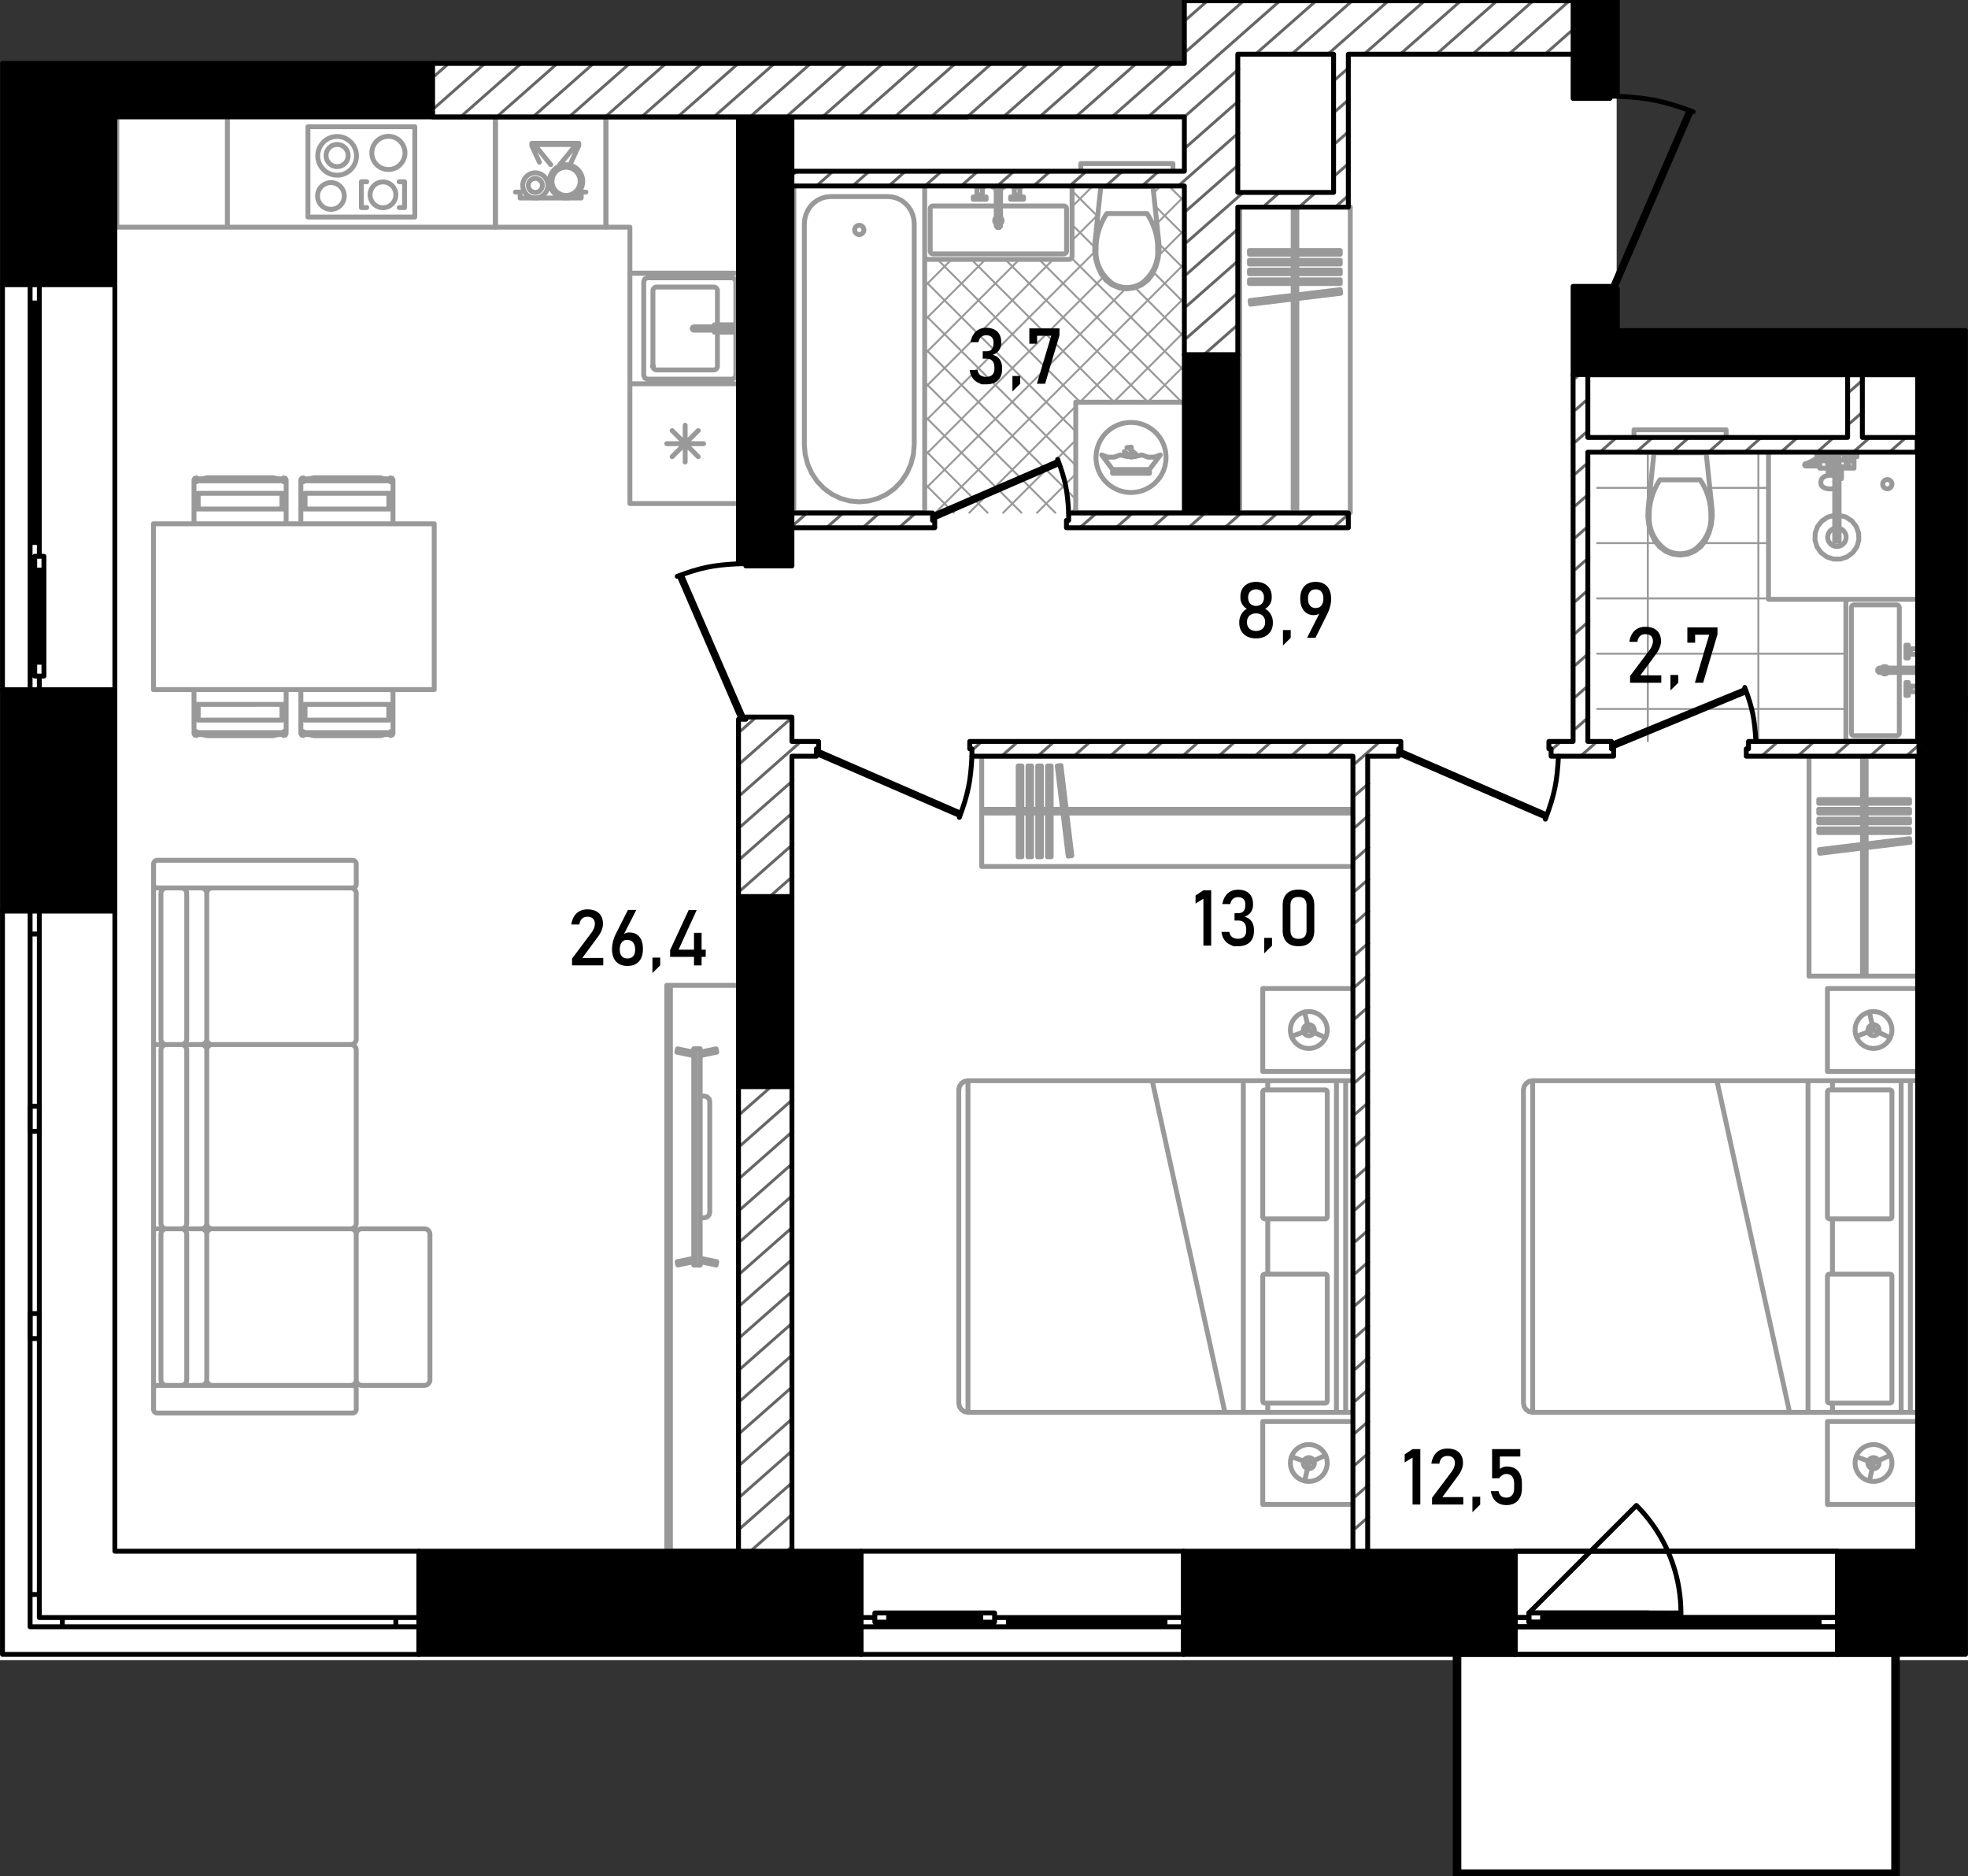 <svg version="1.1" id="_x35_5_1_" xmlns="http://www.w3.org/2000/svg" x="0" y="0" viewBox="0 0 403.627 384.796" xml:space="preserve"><rect x="0" y="0" width="403.627" height="384.796" fill="#333333" stroke="none"/><style>.st0{fill-rule:evenodd;clip-rule:evenodd;fill:#fff}.st1{fill:none;stroke-width:.4;stroke-miterlimit:3}.st1,.st2{fill-rule:evenodd;clip-rule:evenodd;stroke:#999;stroke-linecap:round;stroke-linejoin:round}.st2,.st3{fill:none;stroke-miterlimit:3}.st3,.st4,.st5,.st6{stroke:#000;stroke-linecap:round;stroke-linejoin:round}.st4{fill-rule:evenodd;clip-rule:evenodd;stroke-miterlimit:3}.st5,.st6{fill:none}.st5{fill-rule:evenodd;clip-rule:evenodd;stroke-miterlimit:3}.st6{stroke-miterlimit:22.926}.st6,.st7,.st8{fill-rule:evenodd;clip-rule:evenodd}.st8{fill:none;stroke:#666;stroke-width:.6;stroke-miterlimit:22.926}</style><path class="st0" d="M331.445 67.822v-.5h.125V.072h-89v13H0v327.403h298.32v44.222h90.875v-44.222h14.432V67.822z"/><g id="mebel"><path class="st1" d="M219.64 105.154l.994-.993m21.678-21.679l.993-.993m-30.612 23.665l7.941-7.941m14.731-14.731l7.94-7.94m-37.558 30.612l14.887-14.887m7.784-7.785l14.886-14.887m-44.505 37.559l21.835-21.835m.837-.837l21.834-21.834m-51.452 44.506l51.452-51.453m-53.657 46.709l41.202-41.202m6.745-6.745l5.709-5.709m-53.656 46.71l36.668-36.668m10.949-10.95l6.039-6.039m-53.656 46.71l34.892-34.891m12.062-12.062l1.48-1.48M189.648 79.57l26.372-26.372m3.857-3.857l5.283-5.284m-35.512 28.566l19.426-19.425m10.803-10.803l4.311-4.311m-34.54 27.592l12.479-12.479m-12.479 5.532l5.531-5.531m48.125-11.491l-3.623-3.623m3.623 10.57l-6.421-6.421m6.421 13.367l-5.625-5.625m-11.888-11.888l-.003-.003m17.516 24.464l-6.751-6.751m-11.425-11.426l-5.25-5.25m23.426 30.374l-10.508-10.509m-8.264-8.264l-4.655-4.655m23.427 30.374l-23.539-23.539m22.633 29.58l-29.284-29.284m22.337 29.284l-29.284-29.284m22.337 29.284L199.22 53.198m22.337 29.284l-29.284-29.284m28.36 35.306L189.648 57.52m30.985 37.932l-30.985-30.985m30.985 37.931l-30.985-30.985m26.794 33.741L189.648 78.36m19.847 26.794l-19.847-19.847m12.9 19.847l-12.9-12.9m5.953 12.9l-5.953-5.953M327.568 145.396h51.012m-51.012-11.336h51.012m-51.012-11.336h35.141m-35.141-11.336h12.195m9.618 0h13.328m-35.141-11.336h10.899m12.21 0h12.032M360.631 152.008V92.684m-22.671 59.324V92.684"/><path class="st2" d="M136.747 318.08V202.076m0 0h15.115m.001 0V318.08m0 0h-15.115M137.503 318.08V202.076M136.747 260.078h.756M136.747 318.08h.756M73.062 284.88v4.157M72.307 289.792H32.253M31.498 289.037v-4.157M32.253 284.124h40.054M31.498 284.88v-32.874M31.498 252.006h2.645M41.271 252.006h2.267M73.062 253.139v29.852M71.929 284.124h-28.39M42.405 282.991v-29.852M43.539 252.006h28.389M33.009 253.139v29.852M34.143 284.124h7.128M42.405 282.991v-29.852M41.271 252.006h-7.129M38.299 282.991v-29.852M73.062 289.037a.755.755 0 01-.756.755M32.253 289.792a.755.755 0 01-.755-.755M31.498 284.88c0-.417.338-.756.755-.756M72.307 284.124c.417 0 .756.339.756.756M73.062 282.991c0 .626-.508 1.133-1.134 1.133M43.539 284.124a1.134 1.134 0 01-1.134-1.133M42.405 253.139c0-.626.507-1.134 1.134-1.134M71.929 252.006c.626 0 1.134.508 1.134 1.134M34.143 284.124a1.134 1.134 0 01-1.134-1.133M42.405 282.991c0 .626-.507 1.133-1.133 1.133M41.271 252.006c.626 0 1.133.508 1.133 1.134M33.009 253.139c0-.626.507-1.134 1.134-1.134M38.299 282.991c0 .626-.507 1.133-1.134 1.133M37.165 252.006c.626 0 1.134.508 1.134 1.134M31.498 252.006V214.22M31.498 252.006h2.645M31.498 214.219h2.645M41.271 252.006h2.267M41.271 214.219h2.267M73.062 215.353v35.52M71.929 252.006h-28.39M42.405 250.873v-35.52M43.539 214.219h28.389M33.009 215.353v35.52M34.143 252.006h7.128M42.405 250.873v-35.52M41.271 214.219h-7.129M38.299 250.873v-35.52M73.062 250.873c0 .625-.508 1.133-1.134 1.133M43.539 252.006a1.134 1.134 0 01-1.134-1.133M42.405 215.353c0-.626.507-1.134 1.134-1.134M71.929 214.219c.626 0 1.134.508 1.134 1.134M34.143 252.006a1.134 1.134 0 01-1.134-1.133M42.405 250.873c0 .625-.507 1.133-1.133 1.133M41.271 214.219c.626 0 1.133.508 1.133 1.134M33.009 215.353c0-.626.507-1.134 1.134-1.134M38.299 250.873c0 .625-.507 1.133-1.134 1.133M37.165 214.219c.626 0 1.134.508 1.134 1.134M73.062 181.345v-4.156M72.307 176.433H32.253M31.498 177.189v4.156M32.253 182.101h40.054M31.498 181.345v32.874M31.498 214.219h2.645M41.271 214.219h2.267M73.062 213.086v-29.851M71.929 182.101h-28.39M42.405 183.235v29.851M43.539 214.219h28.389M33.009 213.086v-29.851M34.143 182.101h7.128M42.405 183.235v29.851M41.271 214.219h-7.129M38.299 183.235v29.851M72.307 176.433c.417 0 .756.338.756.756M31.498 177.189c0-.418.338-.756.755-.756M32.253 182.101a.755.755 0 01-.755-.756M73.062 181.345a.755.755 0 01-.756.756M71.929 182.101c.626 0 1.134.508 1.134 1.134M42.405 183.235c0-.626.507-1.134 1.134-1.134M43.539 214.219a1.134 1.134 0 01-1.134-1.134M73.062 213.086c0 .627-.508 1.134-1.134 1.134M33.009 183.235c0-.626.507-1.134 1.134-1.134M41.271 182.101c.626 0 1.133.508 1.133 1.134M42.405 213.086c0 .627-.507 1.134-1.133 1.134M34.143 214.219a1.134 1.134 0 01-1.134-1.134M37.165 182.101c.626 0 1.134.508 1.134 1.134M38.299 213.086c0 .627-.507 1.134-1.134 1.134M88.177 253.139v29.849M87.043 284.122H74.196M73.062 282.988v-29.849M74.196 252.006h12.847M88.177 282.988c0 .626-.507 1.134-1.134 1.134M74.196 284.122a1.134 1.134 0 01-1.133-1.134M73.062 253.139c0-.626.507-1.134 1.133-1.134M87.043 252.006c.626 0 1.134.508 1.134 1.134M58.684 107.421v-3.028m0 0h-.859m0 0H40.649m0 0h-.859m0 0v3.028M39.791 100.965v3.427m0 .001h.859m0 0v-3.224m0 0h-.058m-.001 0l-.294.196m.001-.001l-.342-.087m0 .001l-.165-.312M40.592 98.607l-.294.196m0 0l-.342-.087m0 0l-.165-.312m0 0v2.561m0 0l.165.313m0 0l.342.087m0 0l.294-.196m0 0h17.291m0 0l.293.196m0 0l.343-.087m0 0l.165-.313m0 0v-2.561m0 0l-.165.312m0 0l-.343.087m0 0l-.293-.196m0 0H40.592M58.684 100.965l-.165.312m0 .001l-.343.087m0-.001l-.294-.196m0 .001h-.057m0 0v3.224m0 0h.859m0 0v-3.427M41.454 98.201H57.02m0 0l-1.004-.227m0 0H42.459m0 0l-1.005.227M40.592 98.201l-.294-.196m0 0l-.342.087m0 0l-.165.312m0 0l.165.313m0 0l.342.087m0 0l.294-.197m0 0h17.291m0 0l.293.197m0 0l.343-.087m0 0l.165-.313m0 0l-.165-.312m0 0l-.343-.087m0 0l-.293.196m0 0H40.592M80.6 107.421v-3.028m0 0h-.858m0 0H62.566m0 0h-.859m0 0v3.028M61.707 100.965v3.427m0 .001h.859m0 0v-3.224m0 0h-.058m0 0l-.293.196m0-.001l-.343-.087m0 .001l-.165-.312M62.508 98.607l-.293.196m0 0l-.343-.087m0 0l-.165-.312m0 0v2.561m0 0l.165.313m0 0l.343.087m0 0l.293-.196m0 0h17.291m0 0l.293.196m0 0l.343-.087m0 0l.165-.313m0 0v-2.561m0 0l-.165.312m0 0l-.343.087m0 0l-.293-.196m0 0H62.508M80.6 100.965l-.165.312m0 .001l-.342.087m0-.001l-.294-.196m0 .001h-.057m0 0v3.224m0 0h.858m0 0v-3.427M63.371 98.201h15.565m0 0l-1.004-.227m0 0H64.375m0 0l-1.004.227M62.508 98.201l-.293-.196m0 0l-.343.087m0 0l-.165.312m0 0l.165.313m0 0l.343.087m0 0l.293-.197m0 0h17.291m0 0l.293.197m0 0l.343-.087m0 0l.165-.313m0 0l-.165-.312m0 0l-.343-.087m0 0l-.293.196m0 0H62.508M58.684 141.429v3.028m0-.001h-.859m0 0H40.649m0 0h-.859m0 0v-3.028M39.791 147.885v-3.428m0-.001h.859m0 0v3.225m0 .001h-.058m-.001 0l-.294-.196m.001 0l-.342.087m0-.001l-.165.312M40.592 150.244l-.294-.197m0 0l-.342.087m0 0l-.165.312m0 0v-2.561m0 0l.165-.313m0 0l.342-.087m0 0l.294.196m0 0h17.291m0 0l.293-.196m0 0l.343.087m0 0l.165.313m0 0v2.561m0 0l-.165-.312m0 0l-.343-.087m0 0l-.293.197m0 0H40.592M58.684 147.885l-.165-.312m0-.001l-.343-.087m0 .001l-.294.196m0 0h-.057m0 0v-3.225m0-.001h.859m0 0v3.428M41.454 150.649H57.02m0 0l-1.004.227m0 0H42.459m0 0l-1.005-.227M40.592 150.649l-.294.196m0 0l-.342-.087m0 0l-.165-.312m0 0l.165-.313m0 0l.342-.087m0 0l.294.198m0 0h17.291m0 0l.293-.198m0 0l.343.087m0 0l.165.313m0 0l-.165.312m0 0l-.343.087m0 0l-.293-.196m0 0H40.592M80.6 141.429v3.028m0-.001h-.858m0 0H62.566m0 0h-.859m0 0v-3.028M61.707 147.885v-3.428m0-.001h.859m0 0v3.225m0 .001h-.058m0 0l-.293-.196m0 0l-.343.087m0-.001l-.165.312M62.508 150.244l-.293-.197m0 0l-.343.087m0 0l-.165.312m0 0v-2.561m0 0l.165-.313m0 0l.343-.087m0 0l.293.196m0 0h17.291m0 0l.293-.196m0 0l.343.087m0 0l.165.313m0 0v2.561m0 0l-.165-.312m0 0l-.343-.087m0 0l-.293.197m0 0H62.508M80.6 147.885l-.165-.312m0-.001l-.342-.087m0 .001l-.294.196m0 0h-.057m0 0v-3.225m0-.001h.858m0 0v3.428M63.371 150.649h15.565m0 0l-1.004.227m0 0H64.375m0 0l-1.004-.227M62.508 150.649l-.293.196m0 0l-.343-.087m0 0l-.165-.312m0 0l.165-.313m0 0l.343-.087m0 0l.293.198m0 0h17.291m0 0l.293-.198m0 0l.343.087m0 0l.165.313m0 0l-.165.312m0 0l-.343.087m0 0l-.293-.196m0 0H62.508M393.694 151.442V123.48m0 0l-.166-.4m0 0l-.401-.166m0 0h-13.98m0 0l-.401.166m0 0l-.166.4m0 0v27.962m0 0l.166.4m0 0l.401.166m0 0h13.98m0 0l.401-.166m0 0l.166-.4M389.538 150.308v-12.394m0-.906v-12.393M388.971 124.048h-8.691M379.713 124.614v25.694M380.28 150.876h8.691M388.971 124.048c.313 0 .567.253.567.566M379.713 124.614c0-.313.254-.566.567-.566M380.28 150.876a.567.567 0 01-.567-.567M389.538 150.308a.567.567 0 01-.567.567M387.154 137.915a.757.757 0 01-1.21 0h1.21zm-1.209-.907a.754.754 0 011.21 0h-1.21zM393.166 137.008v.907m0 0h-7.748m0 0l-.301-.256m0 0v-.395m0 0l.301-.256m0 0h7.748M393.166 138.217v-1.511m0 0h.265m0 0v1.511m0 0h-.265M393.43 138.596v-2.268m0-.001h.264m0 0v2.268m0 .001h-.264M391.805 140.73h1.625m0 0v-.095m0 0h.132m0 0v-.283m0 0h.132m0 0v1.889m0 0h-.132m0 0v-.283m0 0h-.132m0 0v-.095m0 0h-1.625m0 0v-.321m0 0h-.416m0 0v1.077m0 0h-.491m0 0v-2.645m0 0h.491m0 0v1.077m0 0h.416m0 0v-.321M391.805 134.193h1.625m0 0v.094m0 0h.132m0 0v.284m0 0h.132m0 0v-1.89m0 0h-.132m0 0v.283m0 0h-.132m0 0v.095m0 0h-1.625m0 0v.322m0 0h-.416m0 0v-1.078m0 0h-.491m0 0v2.646m0 0h.491m0 0v-1.077m0 0h.416m0 0v.321M391.39 141.543l-.072-.072M391.39 141.051l-.072.071M391.805 141.543v-.491M393.43 141.863v-1.133M393.562 140.635v1.322M391.39 133.381l-.072.071M391.39 133.872l-.072-.072M391.805 133.381v.491M393.43 133.059v1.134M393.562 134.287v-1.322M391.39 141.297a.246.246 0 11-.492 0 .246.246 0 01.492 0zM391.39 133.626a.246.246 0 11-.492 0 .246.246 0 01.492 0zM338.171 107.677l.469 1.645m-.001 0l.718 1.551m0 0l.968 1.23m0 0l1.248.943m.001-.001l1.448.594m0 .001l1.551.206m-.001 0l1.551-.206m0 0l1.447-.594m.001-.001l1.249-.943m-.001.001l.967-1.23m0 0l.719-1.551m.001 0l.469-1.645m-.001 0l.207-1.698m0 0l-.059-1.709m0 0l-1.223-11.585m0-.001h-10.654m0 0l-1.223 11.585m0 .001l-.06 1.709m.001 0l.208 1.698M348.689 98.406h-4.117M344.572 98.406h-4.116M347.636 112.673a5.752 5.752 0 01-3.063.887M350.884 105.843c.165 2.591-1.031 5.106-3.248 6.829M348.689 98.406c1.505 2.253 2.265 4.828 2.195 7.437M338.261 105.843c-.07-2.609.689-5.185 2.195-7.437M341.509 112.673c-2.217-1.723-3.413-4.238-3.248-6.829M344.572 113.559a5.74 5.74 0 01-3.063-.887M349.22 92.684h-9.295m0 0v.189m0 0h9.295m0 0v-.189M335.125 92.684h18.894M335.125 88.15h18.894M335.125 92.684V88.15M354.019 92.684V88.15M393.694 122.914H362.71M362.71 122.914V92.685M388.027 99.297a.945.945 0 11-1.89 0 .945.945 0 011.89 0zM377.195 105.668l1.397.372m0 0l1.209.793m0 0l.897 1.133m0 0l.497 1.357m0 0l.042 1.446m0 0l-.413 1.384m0 0l-.828 1.185m0 0l-1.159.863m0 0l-1.372.455m0 0h-1.446m0 0l-1.372-.455m0 0l-1.159-.863m0 0l-.829-1.185m0 0l-.413-1.384m0 0l.043-1.446m0 0l.496-1.357m0 0l.898-1.133m0 0l1.208-.793m0 0l1.397-.372m0 0v-5.538m0 0l-.455.108m0 0l-.49.037m0 0l-.488-.037m0 0l-.456-.108m0 0l-.392-.172m0 0l-.299-.225m0 0l-.189-.26m0 0l-.065-.282m0 0v-.402m0 0l.019-.12m0 0l.064-.277m0 0l.055-.104m0 0l.181-.251m0 0l.078-.07m0 0l.274-.205m0 0l.357-.157m0 0l.195-.051m0 0l.25-.06m0 0l.02-.688m0 0l.009-.796m0 0h-1.729m0 0v-.435m0 0h-2.871m0 0l-.16-.058m0 0l-.083-.149m0 0l.033-.167m0 0l.134-.104m0 0l.485-.158m0 0l.726-.316m0 0l1.008-.573m0 0l.728-.259m0 0v-.124m0 0h-.604m0 0v-.982m0 0h2.57m0 0v.878m0 0l.023.009m0 0l.039.028m0 0l.032.035m0 0l.026.04m0 0l.278.673m0 0h.697m0 0v-1.361m0 0h-1.058m0 0v-.302m0 0h3.023m0 0v.302m0 0h-1.058m0 0v1.361m0 0h1.436m0 0v.151m0 0h.416m0 0v-.303m0 0h-.152m0 0v-.529m0 0h-.604m0 0v-.982m0 0h2.57m0 0v.982m0 0h-.605m0 0v.529m0 0h-.151m0 0v.303m0 0h.151m0 0v1.511m0 0h-2.57m0 0v2.154m0 0h-.023m0 0h-.059m0 0h-.094m0 0h-.123m0 0h-.15m0 0h-.042m0 0v7.504M374.853 94.348h.209m0 0l-.14-.342m-.001-.001l-.325-.053m.001 0l-.008.002m0 0v.242m0 0h-.152m-.001 0v.302m0 0h.416m.001 0v-.151M373.379 94.499v-.241m0 0l-.677.239m0 0l-.987.564m0 0l-.053.023m0 0h1.566m0 0v-.585m0 0h.151M379.236 93.667v.529M379.916 93.667v.529M373.579 93.667h-.352M374.437 94.196h-.189M374.248 94.196h-.68M373.568 94.196h-.014M374.248 94.02v.176M373.568 94.191v.005M373.379 94.499h1.058M375.731 96.009h.558M373.227 95.084v.491M375.797 96.577h.491M370.432 95.563l-.076.012M374.582 93.46l.047.002M374.412 93.492l.17-.032M375.126 93.543l.047.011M375.173 93.553l.02.009M373.227 93.791l.453-.16M373.681 93.631l.731-.139M374.537 93.965l.059-.012M370.432 95.563l.512-.167M370.944 95.396l.717-.312M373.639 93.648h.108a.108.108 0 10-.216 0 .108.108 0 00.216 0h-.108zM374.628 93.462l.498.081M376.287 98.065l.002-.002M376.289 97.534l-.002-.001M374.853 94.894v-.127M374.853 94.649v-.103M374.853 94.767v-.118M375.062 94.348h.524M373.815 94.103l.722-.139M373.379 94.258l.436-.155M375.533 94.98v.001M375.442 94.936l.091.044M375.344 94.921l.098.016M375.246 94.936l.098-.016M375.155 94.98l.091-.044M375.155 94.98v.001M374.999 97.477l.345-.026M375.344 97.451l.345.026M374.928 97.494l.071-.017M376.01 97.553l.196.052M375.689 97.477l.32.076M374.975 95.148l-.009.062M376.206 97.605l.083.036M375.76 97.494l-.019-.688M375.722 95.21l-.009-.062M375.713 95.148l-.026-.059M375.687 95.09l-.042-.049M375.645 95.041l-.055-.039M375.589 95.002l-.056-.021M375.533 94.98l-.007-.002M375.525 94.978l-.068-.008M375.457 94.97h-.227M375.23 94.97l-.068.009M375.162 94.978l-.007.002M375.154 94.981l-.056.021M375.098 95.002l-.055.039M375.043 95.041l-.042.049M375.001 95.09l-.026.059M375.741 96.805l-.019-1.595M374.957 96.009l.008-.799M374.853 95.708h.106M375.728 95.708h.561M377.195 105.668v5.344M376.289 105.668v5.344M377.195 111.011h-.907M380.256 93.667h-1.36M380.105 94.196h-1.058M380.105 94.499h-1.058M378.631 94.499v1.209M374.853 95.708v-1.209M377.195 92.987h-.907M377.195 94.348v3.815M376.289 100.13v-5.782M378.631 95.708h-1.436M377.687 96.009h-.492M377.687 96.577h-.492M375.797 96.009v1.494M377.195 108.345a1.889 1.889 0 11-.907 0M378.631 95.035a.339.339 0 01.464.125.34.34 0 01-.464.464M224.717 53.075l.469 1.645m0 0l.718 1.551m0 0l.968 1.231m0 0l1.248.942m0 0l1.448.595m0 0l1.551.205m0 0l1.551-.205m0 0l1.448-.595m0 0l1.248-.942m0 0l.968-1.231m0 0l.718-1.551m0 0l.469-1.645m0 0l.208-1.697m0 0l-.06-1.71m0 0l-1.223-11.584m0 0h-10.654m0 0l-1.223 11.584m0 0l-.059 1.71m0 0l.207 1.697M235.235 43.804h-4.116M231.119 43.804h-4.117M234.183 58.072a5.742 5.742 0 01-3.063.886M237.431 51.242c.165 2.592-1.031 5.107-3.248 6.83M235.235 43.804c1.506 2.253 2.266 4.828 2.195 7.437M224.807 51.242c-.07-2.609.69-5.185 2.195-7.437M228.056 58.072c-2.217-1.723-3.414-4.238-3.249-6.83M231.119 58.958a5.731 5.731 0 01-3.063-.886M235.766 38.084h-9.295m.001 0v.188m0 0h9.295m-.001 0v-.188M221.672 38.084h18.893M221.672 33.549h18.893M221.672 38.084v-4.535M240.566 38.084v-4.535M219.31 38.084h-29.095m.001 0l-.401.166m0 0l-.166.4m-.001 0v13.981m0 0l.166.401m.001 0l.401.166m0 0h29.095m-.001 0l.401-.166m.001 0l.166-.401m-.001 0V38.65m0 0l-.166-.4m.001 0l-.401-.166M218.177 42.24h-12.961m-.906 0h-12.961M190.782 42.806v8.691M191.349 52.064h26.828M218.744 51.498v-8.691M190.782 42.806c0-.312.253-.566.567-.566M191.349 52.064a.567.567 0 01-.567-.566M218.744 51.498a.567.567 0 01-.567.566M218.177 42.24c.313 0 .567.254.567.566M205.519 45.228a.754.754 0 01-.303.605v-1.211a.757.757 0 01.303.606zm-1.209.605a.755.755 0 010-1.21v1.21zM204.31 38.612h.907m0 0v7.749m0 0l-.256.3m0 0h-.395m0 0l-.256-.3m0 0v-7.749M205.519 38.612h-1.512m0 0v-.265m0 0h1.512m0 0v.265M205.896 38.347h-2.267m.001 0v-.264m0 0h2.267m-.001 0v.264M208.031 39.972v-1.625m0 0h-.094m0 0v-.132m0 0h-.283m0 0v-.132m0 0h1.889m0 0v.132m0 0h-.283m0 0v.132m0 0h-.095m0 0v1.625m0 0h-.322m0 0v.416m0 0h1.078m0 0v.491m0 0h-2.645m0 0v-.491m0 0h1.076m0 0v-.416m0 0h-.321M201.495 39.972v-1.625m0 0h.094m0 0v-.132m0 0h.283m0 0v-.132m0 0h-1.889m0 0v.132m0 0h.284m0 0v.132m0 0h.094m0 0v1.625m0 0h.322m0 0v.416m0 0h-1.078m0 0v.491m0 0h2.645m0 0v-.491m0 0h-1.076m0 0v-.416m0 0h.321M208.844 40.388l-.072.072M208.353 40.388l.072.072M208.844 39.972h-.491M209.165 38.347h-1.134M207.937 38.216h1.323M200.682 40.388l.072.072M201.173 40.388l-.072.072M200.682 39.972h.491M200.361 38.347h1.134M201.589 38.216h-1.322M208.844 40.635a.245.245 0 11-.49 0 .245.245 0 01.49 0zM201.173 40.635a.246.246 0 11-.491-.001.246.246 0 01.491.001zM189.648 38.084v67.07m0 0H162.82m.001 0v-67.07m0 0h26.828M164.966 45.908l.082-.971m0 0l.242-.94m0 0l.395-.884m0 0l.536-.798m0 0l.662-.688m0 0l.766-.559m0 0l.848-.412m0 0l.903-.252m0 0l.932-.085m0 0h11.804m0 0l.932.085m0 0l.903.252m0 0l.848.412m0 0l.766.559m0 0l.662.688m0 0l.536.798m0 0l.395.884m0 0l.243.94m0 0l.081.971m0 0v45.273m0 0l-.171 2.038m0 0l-.509 1.976m0 0l-.83 1.855m0 0l-1.126 1.675m0 0l-1.389 1.448m0 0l-1.609 1.173m0 0l-1.78.865m0 0l-1.897.529m0 0l-1.957.179m0 0l-1.956-.179m0 0l-1.897-.529m0 0l-1.781-.865m0 0l-1.609-1.173m0 0l-1.389-1.448m0 0l-1.126-1.675m0 0l-.83-1.855m0 0l-.509-1.976m0 0l-.171-2.038m0 0V45.908M177.179 47.152a.945.945 0 11-1.89-.001.945.945 0 011.89.001zM89.054 141.43v-34.008m0-.001H31.478m0 0v34.008m0 .001h57.576M129.191 78.704v24.561m0 0h22.672m-.001 0V78.704m0 0H129.19M144.305 90.984h-7.557M143.198 88.312l-5.344 5.344M140.526 87.206v7.557M137.854 88.312l5.345 5.344M132.024 77.004V57.733m0 0l.221-.535m0-.001l.535-.221m0 .001h17.382m0 0l.534.221m0-.001l.221.535m.001.001v19.271m0 0l-.221.534m-.001-.001l-.534.221m0 .001H132.78m0 0l-.535-.221m0-.001l-.221-.534M129.191 78.704V56.032M151.862 78.704V56.032M129.191 78.704h22.671M129.191 56.032h22.671M133.914 75.114V59.622M134.669 58.866h11.715M147.139 59.622v15.492M146.383 75.87h-11.714M133.914 75.114h.108a.108.108 0 10-.216 0 .108.108 0 00.216 0h-.108zM133.914 59.622c0-.418.338-.756.756-.756M146.383 58.866c.417 0 .756.338.756.756M147.139 75.114a.756.756 0 01-.756.756M134.669 75.87a.757.757 0 01-.756-.756M142.307 67.708l-.24-.101m0 0l-.099-.24m0 0l.1-.24m0 0l.24-.099m0 0h7.477m0 0l.24.099m0 0l.099.241m0 0l-.099.24m0 0l-.24.1m0 0h-7.478M147.857 68.122v-.414m0 0h1.927m0 0l.24-.1m0 0l.1-.24m0 0l-.1-.241m0 0l-.24-.099m0 0h-1.927m0 0v-.415m0 0h2.456m0 0v1.509m0 0h-2.456M146.497 68.112v-.404m0 0h1.322m-.001 0v.404m0 0h-1.322M146.497 66.624h1.322m-.001 0v.404m0 0h-1.322m.001 0v-.404M124.278 46.586h-22.672M124.278 23.914h-22.672M124.278 46.586V23.914M101.606 46.586V23.914M63.159 25.992h21.916m0 0v18.516m0 0H63.159m0 0V25.992M74.117 37.271v5.299M74.117 42.57h1.096M74.117 37.271h1.096M82.971 37.271v5.299M81.875 42.57h1.096M81.875 37.271h1.096M70.61 40.137a2.74 2.74 0 11-5.479 0 2.74 2.74 0 015.479 0zM73.11 31.898a3.969 3.969 0 11-7.937-.001 3.969 3.969 0 017.937.001z"/><path class="st2" d="M71.409 31.898a2.268 2.268 0 11-4.536 0 2.268 2.268 0 014.536 0zM81.189 39.953a2.645 2.645 0 11-5.29 0 2.645 2.645 0 015.29 0zM83.062 31.361a3.4 3.4 0 11-6.803-.001 3.4 3.4 0 016.803.001zM46.628 23.914h54.978M46.628 46.586h54.978M46.628 23.914v22.672M101.606 23.914v22.672M46.628 46.586H23.955M46.628 23.914H23.955M46.628 46.586V23.914M23.955 46.586V23.914M239.148 93.818a7.18 7.18 0 11-7.179-7.18 7.179 7.179 0 017.179 7.18zM119.511 37.19a3.411 3.411 0 11-6.822 0 3.411 3.411 0 016.822 0z"/><path class="st2" d="M118.989 37.19a2.89 2.89 0 11-5.78.001 2.89 2.89 0 015.78-.001zM112.37 38.022a2.579 2.579 0 11-5.158 0 2.579 2.579 0 015.158 0z"/><circle class="st2" cx="109.791" cy="38.022" r="1.445"/><path class="st2" d="M388.027 211.239a3.778 3.778 0 11-7.557 0 3.778 3.778 0 017.557 0z"/><path class="st2" d="M385.381 211.239a1.134 1.134 0 11-2.267.001 1.134 1.134 0 012.267-.001zM388.027 300.037a3.778 3.778 0 11-7.557 0 3.778 3.778 0 017.557 0z"/><path class="st2" d="M385.381 300.037a1.134 1.134 0 11-2.267.001 1.134 1.134 0 012.267-.001zM272.211 211.239a3.778 3.778 0 11-7.557 0 3.778 3.778 0 017.557 0z"/><path class="st2" d="M269.566 211.239a1.134 1.134 0 11-2.267.001 1.134 1.134 0 012.267-.001zM272.211 300.037a3.778 3.778 0 11-7.557 0 3.778 3.778 0 017.557 0z"/><path class="st2" d="M269.566 300.037a1.134 1.134 0 11-2.267.001 1.134 1.134 0 012.267-.001zM314.343 289.645V221.63m0 0h75.573m0 0v68.015m0 0h-75.573M312.454 287.757V223.52m0 0l.144-.723m0 0l.409-.613m0 0l.613-.409m0 0l.723-.144m0-.001v68.015m0 .001l-.723-.144m0-.001l-.613-.409m0 0l-.409-.613m0 .001l-.144-.723M393.694 289.645V221.63m0 0h-3.778m0 0v68.015m0 0h3.778M393.694 221.631v68.015m0 0h-1.889m0 0v-68.015m0 0h1.889M393.694 219.741v-17.004m0 0h-18.893m0 0v17.004m0 0h18.893M393.694 291.535v17.004m0 0h-18.893m0 0v-17.004m0 0h18.893M388.027 249.592v-25.695m0 .001l-.111-.267m0 0l-.267-.111m0 0h-12.47m0 0l-.267.111m0 0l-.111.267m0 0v25.695m0-.001l.111.267m0 .001l.267.111m0-.001h12.47m0 0l.267-.111m0 .001l.111-.267M388.027 261.683v25.695m0 0l-.111.267m0 0l-.267.111m0 0h-12.47m0 0l-.267-.111m0 0l-.111-.267m0 0v-25.695m0 0l.111-.267m0 0l.267-.111m0 0h12.47m0 0l.267.111m0 0l.111.267M375.825 289.645v-1.889M375.825 261.305V249.97M375.825 223.519v-1.889M370.815 289.645V221.63m0 0H352.13m0 0l14.908 68.015m-.001 0h3.778M198.528 289.645V221.63m0 0H274.1m0 0v68.015m0 0h-75.572M196.639 287.757V223.52m0 0l.144-.723m0 0l.409-.613m0 0l.613-.409m0 0l.723-.144m0-.001v68.015m0 .001l-.723-.144m0-.001l-.613-.409m0 0l-.409-.613m0 .001l-.144-.723M277.879 289.645V221.63m0 0H274.1m0 0v68.015m0 0h3.779M277.879 221.631v68.015m0 0h-1.889m0 0v-68.015m0 0h1.889M277.879 219.741v-17.004m0 0h-18.893m0 0v17.004m0 0h18.893M277.879 291.535v17.004m0 0h-18.893m0 0v-17.004m0 0h18.893M272.211 249.592v-25.695m0 .001l-.11-.267m.001 0l-.268-.111m-.001 0h-12.469m0 0l-.267.111m.001 0l-.111.267m-.001 0v25.695m0-.001l.111.267m.001.001l.267.111m-.001-.001h12.469m0 0l.268-.111m.001.001l.11-.267M272.211 261.683v25.695m0 0l-.11.267m.001 0l-.268.111m-.001 0h-12.469m0 0l-.267-.111m.001 0l-.111-.267m-.001 0v-25.695m0 0l.111-.267m.001 0l.267-.111m-.001 0h12.469m0 0l.268.111m.001 0l.11.267M260.01 289.645v-1.889M260.01 261.305V249.97M260.01 223.519v-1.889M255 289.645V221.63m0 0h-18.686m0 0l14.907 68.015m.001 0H255M142.584 215.084h1.02m0 0v44.369m0 0h-1.02m0 0v-44.369M143.604 216.488l3.41-.71m-.001 0l-.141-.68m.001 0l-3.269.68m0 0v.71M143.604 224.785h.833m-.001 0l.566.152m.001 0l.415.415m0 0l.152.567m-.001 0v22.699m0 0l-.152.566m.001 0l-.415.415m0 0l-.566.153m-.001 0h-.833m.001 0v-24.967M142.227 216.488l-3.41-.71m0 0l.141-.68m0 0l3.269.68m0 0v.71M143.604 258.049l3.41.71m-.001 0l-.141.68m.001-.001l-3.269-.68m0 .001v-.71M142.286 258.049l-3.41.71m0 0l.141.68m0-.001l3.269-.68m0 .001v-.71M142.286 215.084h.298m0 0v44.369m0 0h-.298m0 0v-44.369M201.348 177.704v-22.672m0 0h76.532m0 0v22.672m0 0h-76.532M277.879 165.99v.756m0 0h-76.532m0 0v-.756m0 0h76.532M208.822 175.711v-18.626m0 0h.756m0 0v18.626m0 0h-.756M210.827 175.711v-18.626m0 0h.755m0 0v18.626m0 0h-.755M212.832 175.711v-18.626m0 0h.755m-.001 0v18.626m0 0h-.755M214.836 175.711v-18.626m0 0h.756m0 0v18.626m0 0h-.756M219.082 175.576l-2.241-18.491m0 0l.75-.091m0 0l2.241 18.49m0 0l-.75.092M371.023 155.032h22.671m0 0v45.154m0 0h-22.671m0 0v-45.154M382.736 200.186h-.756m0 0v-45.154m0 0h.756m0 0v45.154M373.016 163.98h18.626m0 0v.756m0 0h-18.626m0 0v-.756M373.016 165.985h18.626m0 0v.756m0 0h-18.626m0 0v-.756M373.016 167.99h18.626m0 0v.756m0 0h-18.626m0 0v-.756M373.016 169.994h18.626m0 0v.756m0 0h-18.626m0 0v-.756M373.151 174.24l18.491-2.241m0 0l.091.75m0 0l-18.491 2.241m0 0l-.091-.75M254.263 42.428h22.672m0 0v62.726m0 0h-22.672m0 0V42.428M265.977 105.154h-.755m0 0V42.428m0 0h.755m0 0v62.726M256.256 51.377h18.626m0 0v.756m0 0h-18.626m0 0v-.756M256.256 53.382h18.626m0 0v.756m0 0h-18.626m0 0v-.756M256.256 55.386h18.626m0 0v.756m0 0h-18.626m0 0v-.756M256.256 57.391h18.626m0 0v.755m0 0h-18.626m0 0v-.755M256.392 61.637l18.49-2.241m-.001 0l.092.751m.001-.001l-18.491 2.241m0 0l-.091-.751M237.977 93.302l-1.233.448m0 .001h-1.312m0 0l-1.233-.448m0-.001l-1.473.342m0 .001h-1.513m0 0l-1.473-.342m0-.001l-1.235.449m0 0h-1.314m0 0l-1.234-.449m0 0l2.231 2.987m0 0h7.558m0 0l2.231-2.987M235.746 96.551h-7.557m0 0v-.262m0 0h7.557m0 0v.262M235.746 97.074h-7.557m0 0v-.262m0 0h7.557m0 0v.262M231.126 91.787l.891-.085m-.001 0l.022.226m0 0l-.477.046m.001 0l1.383 1.141m0 0l-.126.153m-.001 0l-.642-.53m0 0l-.067.081m0 0l.74.611m0 0l-.121.146m.001 0l-.739-.61m0 0l-.081.097m-.001 0l.601.497m0 0l-.107.129m.001 0l-.601-.496m-.001 0l-.081.098m.001 0l.414.342m-.001 0l-.115.139m0 0l-1.422-1.173M243.305 82.482h-22.671m0 0v22.672m0 0h22.671m0 0V82.482M120.167 39.397h-.963m0 0v1.204m0 0H106.68m0 0v-1.204m0 0h-.964M118.704 29.393h-9.634m0 0v.478m0 0h.722m0 0v-.238m0 0h8.189m0 0v.238m0 0h.723m0 0v-.478M118.704 29.871l-.047.104m-.048.103l-.047.103m-.047.103l-.047.103m-.047.103l-.047.104m-.047.102l-.048.104m-.047.102l-.047.104m-.047.102l-.047.104m-.048.102l-.047.104m-.046.103l-.048.103m-.047.103l-.047.103m-.047.104l-.047.103m-.048.103l-.047.102m-.047.104l-.047.103m-.047.103l-.047.103m-.048.103l-.047.103m-.047.103l-.047.103m-.047.103l-.048.103M109.07 29.871l.047.104m.048.103l.047.103m.047.103l.047.103m.047.103l.048.104m.046.102l.048.104m.047.102l.047.104m.047.102l.047.104m.047.102l.048.104m.047.103l.047.103m.047.103l.047.103m.047.104l.048.103m.047.103l.047.102m.047.104l.047.103m.048.103l.046.103m.048.103l.047.103m.047.103l.047.103m.047.103l.047.103M118.704 29.871h-.078m-.113 0h-.114m-.113 0h-.113m-.114 0h-.078m0 0l-.042.052m-.071.088l-.071.088m-.072.088l-.071.088m-.072.088l-.071.088m-.072.088l-.071.088m-.072.088l-.071.088m-.072.089l-.071.087m-.071.088l-.072.088m-.071.088l-.072.088m-.071.088l-.072.089m-.071.088l-.071.087m-.072.088l-.071.088m-.072.088l-.071.088m-.072.088l-.071.089m-.072.088l-.071.088m-.071.087l-.072.088m-.071.088l-.072.088m-.072.088l-.071.089m-.071.088l-.071.088m-.072.088l-.071.087m-.072.088l-.072.088m-.071.088l-.072.088m-.071.088l-.041.052M109.07 29.871h.078m.113 0h.114m.113 0h.114m.113 0h.078m0 0l.042.052m.071.088l.072.088m.071.088l.071.088m.072.088l.071.088m.072.088l.071.088m.072.088l.071.088m.072.089l.071.087m.072.088l.071.088m.071.088l.072.088m.071.088l.072.089m.071.088l.072.087m.071.088l.071.088m.072.088l.071.088m.072.088l.071.089m.072.088l.071.088m.072.087l.071.088m.071.088l.072.088m.072.088l.071.089m.072.088l.071.088m.071.088l.072.087m.071.088l.072.088m.071.088l.072.088m.071.088l.042.052M129.191 56.032h22.672m-.001 0V23.914m0 0h-27.584m0 0v22.672m0 0h4.912m.001 0v9.446M383.388 207.559l.86 3.68m0 0l3.431 1.584m0 0l-3.431-1.584m0 0l-3.546 1.305M383.388 303.716l.86-3.68m0 0l3.431-1.584m0 .001l-3.431 1.584m0-.001l-3.546-1.306M267.573 207.559l.86 3.68m0 0l3.431 1.584m0 0l-3.431-1.584m0 0l-3.546 1.305M267.573 303.716l.86-3.68m0 0l3.431-1.584m0 .001l-3.431 1.584m0-.001l-3.546-1.306"/></g><g id="walls_1_"><path class="st3" d="M298.452 384.636h90.687m0 0v-45.344m0 0h-90.687m0 0v45.344M388.384 339.292h-89.176m0 0v44.588m0 0h89.176m0 0v-44.588M310.733 331.734v-13.602M310.733 339.292v-5.668M376.859 331.734v-13.602M376.859 339.292v-5.668M376.859 339.292h-66.126M376.859 318.132h-66.126M376.859 339.292v-5.668M376.859 331.734v-13.602M310.733 339.292v-5.668M310.733 331.734v-13.602M310.733 339.292v-21.16M310.743 333.624v-1.889M376.869 333.624v-1.889M376.869 331.736h-3.778M373.091 331.736v1.889M373.091 333.624h3.778M345.695 333.624h1.89M347.585 333.624v-1.889M347.585 331.736h-1.89M373.091 332.68h-25.506M373.091 331.736h-25.506M347.585 333.624h25.506M345.695 331.736h-.945M344.75 331.736v.944M344.75 332.68h-.944M343.806 332.68v.944M343.806 333.624h1.889M310.743 333.624h3.779M314.522 333.624v-.944M314.522 332.68h-.945M313.577 332.68v-.944M313.577 331.736h-2.834M313.577 330.79l22.043-22.043M314.522 333.624h29.284M341.917 330.79h-25.506M344.75 330.79h-2.833M341.917 330.79v1.89M341.917 332.68h2.833M344.75 332.68v-1.89M313.577 332.68h2.834M316.411 332.68v-1.89M316.411 330.79h-2.834M313.577 330.79v1.89M316.411 332.68h25.506M341.917 330.79h-25.506M341.917 331.736h-25.506M335.62 308.748a31.175 31.175 0 019.13 22.043M376.869 333.624v-1.889M376.869 333.624v-1.889M310.743 333.624v-1.889M310.743 333.624v-1.889"/><path class="st4" d="M331.704.16v19.574h-1.511v.453h-7.557V.16h9.068zm-77.839 72.577v32.469h-10.958V72.737h10.958zm-55.423-48.772h-36.021v92.104h-9.447v-.453h-1.511V23.965l-127.906.001v34.385H.507V13.007h88.221v10.958h109.714zm-36.02 294.167h14.17v21.16H85.904v-21.16h76.518zM322.636 58.729h7.557v.453h1.511v8.616h71.417v271.494h-26.262v-21.16h16.437V76.866h-70.66V58.729zm-11.903 280.563h-68.015v-21.16h68.015v21.16zM.507 141.481h23.05v45.344H.507v-45.344z"/><g><path class="st5" d="M310.733 331.734v-13.602M310.733 339.292v-5.668M310.733 333.624v-1.89M376.859 331.734v-13.602M376.859 339.292v-5.668M376.859 333.624v-1.89M376.859 339.292h-66.126M376.859 318.132h-66.126M376.859 331.734h-3.779M373.08 331.734v1.891M373.08 333.624h3.779M339.072 333.624h1.889M340.962 333.624v-1.89M340.962 331.734h-1.889M373.08 332.68h-32.118M373.08 331.734h-32.118M340.962 333.624h32.118M339.072 331.734h-.945M338.128 331.734v.946M338.128 332.68h-.944M337.183 332.68v.944M337.183 333.624h1.889M310.733 333.624h3.779M314.511 333.624v-.944M314.511 332.68h-.944M313.567 332.68v-.945M313.567 331.734h-2.834M314.511 333.624h22.672M335.294 330.79h-18.893M338.128 330.79h-2.834M335.294 330.79v1.89M335.294 332.68h2.834M338.128 332.68v-1.89M313.567 332.68h2.834M316.401 332.68v-1.89M316.401 330.79h-2.834M313.567 330.79v1.89M316.401 332.68h18.893M335.294 330.79h-18.893M335.294 331.734h-18.893M376.859 333.624v-1.89M376.859 333.624v-1.89M376.859 339.292v-5.668M376.859 331.734v-13.602M310.733 333.624v-1.89M310.733 333.624v-1.89M310.733 339.292v-5.668M310.733 331.734v-13.602M310.733 339.292v-21.16"/><g><path class="st5" d="M176.592 331.734v-13.602M176.592 339.292v-5.668M176.592 333.624v-1.89M242.717 331.734v-13.602M242.717 339.292v-5.668M242.717 333.624v-1.89M242.717 339.292h-66.125M242.717 318.132h-66.125M242.717 331.734h-3.778M238.939 331.734v1.891M238.939 333.624h3.779M204.931 333.624h1.89M206.821 333.624v-1.89M206.821 331.734h-1.89M238.939 332.68h-32.118M238.939 331.734h-32.118M206.821 333.624h32.118M204.931 331.734h-.944M203.987 331.734v.946M203.987 332.68h-.945M203.042 332.68v.944M203.042 333.624h1.889M176.592 333.624h3.778M180.37 333.624v-.944M180.37 332.68h-.944M179.426 332.68v-.945M179.426 331.734h-2.834M180.37 333.624h22.672M201.153 330.79H182.26M203.987 330.79h-2.834M201.153 330.79v1.89M201.153 332.68h2.834M203.987 332.68v-1.89M179.426 332.68h2.834M182.26 332.68v-1.89M182.26 330.79h-2.834M179.426 330.79v1.89M182.26 332.68h18.893M201.153 330.79H182.26M201.153 331.734H182.26M242.717 333.624v-1.89M242.717 333.624v-1.89M242.717 339.292v-5.668M242.717 331.734v-13.602M176.592 333.624v-1.89M176.592 333.624v-1.89M176.592 339.292v-5.668M176.592 331.734v-13.602M176.592 318.132v21.16"/></g><g><path class="st5" d="M85.905 331.734v-13.602M85.905 339.292v-5.668M85.905 333.624v-1.89M85.905 339.292H.508M85.905 318.132H23.557M85.905 331.734h-4.724M81.181 331.734v1.891M81.181 333.624h4.724M8.065 333.624h4.723M12.788 333.624v-1.89M12.788 331.734H8.065M6.176 333.624h1.889M81.181 331.734H12.788M12.788 333.624h68.393M85.905 333.624v-1.89M85.905 333.624v-1.89M85.905 339.292v-5.668M85.905 331.734v-13.602M8.065 186.825h15.492M.507 186.825h5.668M6.176 186.825h1.889M.507 186.825v152.468M23.557 186.825v131.307M8.065 186.825v4.724M8.065 191.548H6.176M6.176 191.548v-4.724M6.176 331.734v-4.722M6.176 327.012h1.889M8.065 327.012v4.723M6.176 333.624v-1.89M8.065 191.548v135.464M6.176 327.012V191.548M6.176 186.825h1.889M6.176 186.825h1.889M.507 186.825h5.668M8.065 186.825h15.492"/></g><g><path class="st5" d="M8.065 141.482h15.492M.507 141.482h5.668M6.176 141.482h1.889M8.065 58.351h15.492M.507 58.351h5.668M6.176 58.351h1.889M.507 58.351v83.131M23.557 58.351v83.131M8.065 58.351v3.779M8.065 62.13H6.176M6.176 62.13v-3.779M6.176 113.141v-1.889M6.176 111.252h1.889M8.065 111.252v1.889M7.12 62.13v49.122M8.065 62.13v49.122M6.176 111.252V62.13M8.065 113.141v.945M8.065 114.086H7.12M7.12 114.086v.944M7.12 115.031h-.944M6.176 115.031v-1.89M6.176 141.482v-3.779M6.176 137.702h.944M7.12 137.702v.946M7.12 138.648h.945M8.065 138.648v2.834M6.176 137.702V115.03M9.009 116.92v18.893M9.009 114.086v2.834M9.009 116.92H7.12M7.12 116.92v-2.834M7.12 114.086h1.889M7.12 138.648v-2.835M7.12 135.813h1.889M9.009 135.813v2.835M9.009 138.648H7.12M7.12 135.813V116.92M9.009 116.92v18.893M8.065 116.92v18.893M6.176 58.351h1.889M6.176 58.351h1.889M.507 58.351h5.668M8.065 58.351h15.492M6.176 141.482h1.889M6.176 141.482h1.889M.507 141.482h5.668M8.065 141.482h15.492M.507 58.351h23.05"/></g><g><path class="st6" d="M6.175 269.387h1.889v5.133H6.175zM6.175 226.88h1.889v5.133H6.175z"/></g></g><path class="st4" d="M151.464 183.86h10.958v39h-10.958z"/><path class="st0" d="M162.422 148.566v-1.512h-9.447v.454h-1.511v36.353h10.958v-28.776h5.025v-1.511h.454v-1.512h-5.479v-3.496zm0-110.431v-3.022h80.485V23.965H88.728V13.007h154.179V.16h79.729v10.958h-46.099v31.363h-22.672v30.256h-10.958V38.135h-80.485zm111.092 1.324V11.118h-19.649v28.341h19.649zM162.422 318.132h-10.958V222.86h10.958v95.272zm240.699-172.117h-.379v-3.022h.379v3.022zm-115.815 6.046v1.512h-.454v1.511h-6.348v163.048h-3.023V155.084h-78.142v-1.511h-.453v-1.512h88.42zm70.848 3.023h35.425v-3.023h-34.971v1.511h-.454v1.512zm-35.519 0h-4.515v-1.511h-.454v-1.512h4.969V76.809h3.023v12.906h53.279V76.866h3.023v12.849h11.241v3.022h-67.543v59.324h4.837v1.511h.453v1.512h-8.313zm-160.213-46.855v-3.022h28.831v1.511h.453v1.511h-29.284zm56.301 0l57.814-.001v-3.022l-57.36.001v1.511h-.454v1.511z"/><g><path class="st5" d="M347.261 22.93c-6.027-2.247-9.132-2.868-15.556-3.196"/><path class="st7" d="M347.362 22.974l-1.387-.6-15.783 36.355v.453h1.512z"/><g><path class="st5" d="M316.949 167.995c1.869-5.007 2.409-7.573 2.682-12.911"/><path class="st7" d="M316.938 168.095l.6-1.388-30.232-13.134h-.454v1.511z"/><g><path class="st5" d="M196.758 167.639c1.794-4.81 2.32-7.429 2.581-12.555"/><path class="st7" d="M196.719 167.742l.6-1.388-29.418-12.781h-.454v1.511z"/><g><path class="st5" d="M138.899 118.195c4.868-1.818 7.376-2.313 12.565-2.578"/><path class="st7" d="M138.805 118.236l12.658 29.272h1.512v-.454l-12.783-29.418z"/></g><g><path class="st5" d="M216.924 94.217c1.59 4.261 2.022 6.452 2.253 10.989"/><path class="st7" d="M216.883 94.122l-25.63 11.084v1.512h.452l25.778-11.208z"/></g></g><g><path class="st5" d="M357.844 140.993c1.601 4.295 2.042 6.489 2.275 11.067"/><path class="st7" d="M357.81 140.903l-27.146 11.158v1.511h.453l27.293-11.281z"/></g></g></g><g><path class="st8" d="M91.91 13.13l-2.83 2.49M99.33 13.13l-10.25 9.03M106.76 13.13L94.32 24.09M114.18 13.13l-12.44 10.96M121.6 13.13l-12.44 10.96M129.02 13.13l-12.44 10.96M136.44 13.13L124 24.09M143.87 13.13l-12.44 10.96M151.29 13.13l-12.44 10.96M158.72 13.13l-12.45 10.96M166.14 13.13L153.7 24.09M173.55 13.13l-12.44 10.96M180.98 13.13l-12.45 10.96M163.3 35.24l-.52.46M188.4 13.13l-12.44 10.96M170.73 35.24l-3.43 3.02M195.82 13.13l-12.44 10.96M178.15 35.24l-3.43 3.02M203.25 13.13l-12.44 10.96M185.57 35.24l-3.42 3.02M210.67 13.13l-12.44 10.96M192.99 35.24l-3.43 3.02M218.09 13.13l-12.44 10.96M200.41 35.24l-3.43 3.02M225.51 13.13l-12.44 10.96M247.52.28l-4.26 3.75M207.83 35.24l-3.42 3.02M232.93 13.13l-12.44 10.96M254.94.28l-11.68 10.29M215.26 35.24l-3.43 3.02M240.36 13.13l-12.44 10.96M262.37.28l-27.03 23.81M222.68 35.24l-3.43 3.02M254.22 14l-11.46 10.09M269.79.28l-12.44 10.96M230.11 35.24l-3.43 3.02M254.22 20.53l-10.96 9.65M277.21.28l-12.44 10.96M237.52 35.24l-3.43 3.02M254.22 27.07l-12.7 11.19M284.63.28l-12.44 10.96M165.38 105.33l-2.6 2.29M254.22 33.61l-10.96 9.65M292.05.28l-12.44 10.96M276.89 13.64l-3.02 2.66M172.8 105.33l-3.43 3.02M254.86 39.58l-11.6 10.22M299.48.28l-12.45 10.96M276.89 20.18l-3.02 2.66M180.23 105.33l-3.43 3.02M262.29 39.58l-3.43 3.02M254.22 46.69l-10.96 9.65M306.9.28l-12.44 10.96M276.89 26.72l-3.02 2.66M187.65 105.33l-3.43 3.02M269.71 39.58l-3.43 3.02M254.22 53.23l-10.96 9.65M314.32.28l-12.44 10.96M276.89 33.26l-3.02 2.66M192.06 107.99l-.41.36M321.75.28l-12.44 10.96M276.89 39.8l-3.18 2.8M254.22 59.77l-10.96 9.65M154.99 147.18l-3.17 2.79M322.99 5.72l-6.27 5.52M254.22 66.3l-7.45 6.56M162.41 147.18l-10.59 9.33M254.22 72.84l-.02.02M164.15 152.18l-12.33 10.87M224.76 105.33l-3.43 3.02M162.78 159.93l-10.96 9.65M162.78 166.47l-10.96 9.65M232.18 105.33l-3.42 3.02M162.78 173.01l-10.96 9.65M239.61 105.33l-3.43 3.02M162.78 179.55l-5.03 4.43M247.03 105.33l-3.43 3.02M201.26 152.18l-1.72 1.52M254.45 105.33l-3.43 3.02M208.69 152.18l-3.44 3.03M261.87 105.33l-3.43 3.02M216.11 152.18l-3.44 3.03M269.29 105.33l-3.43 3.02M276.71 105.33l-3.43 3.02M223.53 152.18l-3.44 3.03M230.96 152.18l-3.44 3.03M323.8 76.93l-.81.71M158.01 222.98l-6.19 5.45M238.38 152.18l-3.44 3.03M326.02 81.51l-3.03 2.67M245.8 152.18l-3.44 3.03M162.78 225.31l-10.96 9.66M162.78 231.85l-10.96 9.65M253.22 152.18l-3.44 3.03M326.02 88.05l-3.03 2.67M326.02 94.59l-3.03 2.67M260.65 152.18l-3.44 3.03M162.78 238.39l-10.96 9.66M331.41 89.84l-3.42 3.02M326.02 101.13l-3.03 2.67M268.07 152.18l-3.44 3.03M162.78 244.93l-10.96 9.65M338.83 89.84l-3.43 3.02M326.02 107.66l-3.03 2.67M162.78 251.47l-10.96 9.65M275.49 152.18l-3.44 3.03M346.25 89.84l-3.43 3.02M326.02 114.2l-3.03 2.67M162.78 258l-10.96 9.66M282.91 152.18l-5.07 4.46M353.67 89.84l-3.42 3.02M326.02 120.74l-3.03 2.67M287.21 154.93l-.32.28M162.78 264.54l-10.96 9.65M280.86 160.52l-3.02 2.66M361.1 89.84l-3.43 3.02M382.32 77.69l-3.03 2.67M326.02 127.28l-3.03 2.67M162.78 271.08l-10.96 9.66M280.86 167.06l-3.02 2.67M368.52 89.84l-3.42 3.02M382.32 84.22l-3.03 2.67M326.02 133.82l-3.03 2.67M162.78 277.62l-10.96 9.66M280.86 173.6l-3.02 2.66M375.94 89.84l-3.42 3.02M326.02 140.35l-3.03 2.67M162.78 284.16l-10.96 9.65M280.86 180.14l-3.02 2.66M383.36 89.84l-3.43 3.02M390.78 89.84l-3.42 3.02M280.86 186.67l-3.02 2.66M162.78 290.69l-10.96 9.66M320.02 152.18l-1.73 1.52M326.02 146.89l-3.03 2.67M327.45 152.18l-3.44 3.03M162.78 297.24l-10.96 9.65M280.86 193.22l-3.02 2.66M162.78 303.78l-10.96 9.65M280.86 199.76l-3.02 2.66M162.78 310.31l-9.02 7.95M280.86 206.29l-3.02 2.66M162.78 316.85l-1.6 1.41M280.86 212.83l-3.02 2.66M280.86 219.37l-3.02 2.66M364.56 152.18l-3.44 3.03M280.86 225.91l-3.02 2.66M371.98 152.18l-3.44 3.03M280.86 232.45l-3.02 2.66M379.4 152.18l-3.44 3.03M280.86 238.98l-3.02 2.66M386.82 152.18l-3.44 3.03M280.86 245.52l-3.02 2.66M280.86 252.07l-3.02 2.66M393.94 152.45l-3.13 2.76M280.86 258.6l-3.02 2.66M280.86 265.14l-3.02 2.66M280.86 271.67l-3.02 2.66M280.86 278.22l-3.02 2.66M280.86 284.76l-3.02 2.66M280.86 291.29l-3.02 2.66M280.86 297.83l-3.02 2.66M280.86 304.37l-3.02 2.66M280.86 310.91l-3.02 2.66M280.86 317.45l-.92.81"/></g><path class="st6" d="M162.422 148.566v-1.512h-9.447v.454h-1.511v36.353h10.958v-28.776h5.025v-1.511h.454v-1.512h-5.479v-3.496zm0-110.431v-3.022h80.485V23.965H88.728V13.007h154.179V.16h79.729v10.958h-46.099v31.363h-22.672v30.256h-10.958V38.135h-80.485zm111.092 1.324V11.118h-19.649v28.341h19.649zM162.422 318.132h-10.958V222.86h10.958v95.272zm240.699-172.117h-.379v-3.022h.379v3.022zm-115.815 6.046v1.512h-.454v1.511h-6.348v163.048h-3.023V155.084h-78.142v-1.511h-.453v-1.512h88.42zm70.848 3.023h35.425v-3.023h-34.971v1.511h-.454v1.512zm-35.519 0h-4.515v-1.511h-.454v-1.512h4.969V76.809h3.023v12.906h53.279V76.866h3.023v12.849h11.241v3.022h-67.543v59.324h4.837v1.511h.453v1.512h-8.313zm-160.213-46.855v-3.022h28.831v1.511h.453v1.511h-29.284zm56.301 0l57.814-.001v-3.022l-57.36.001v1.511h-.454v1.511z"/></g><g id="sizes"><path d="M334.318 138.638l3.961-5.281c.229-.302.407-.616.535-.941s.191-.629.191-.91v-.016c0-.453-.133-.805-.398-1.055s-.644-.375-1.133-.375c-.464 0-.839.137-1.125.41s-.461.66-.523 1.16v.008h-1.648v-.008c.094-.651.285-1.207.574-1.668s.663-.813 1.121-1.055.987-.363 1.586-.363c.677 0 1.255.116 1.734.348s.844.569 1.094 1.012.375.977.375 1.602v.008c0 .401-.083.82-.25 1.258s-.398.859-.695 1.266l-3.289 4.469h4.297v1.516h-6.406v-1.385zM342.6 138.427h1.594v1.594l-1.594 1.578v-3.172zM352.248 130.083l-2.938 9.938h-1.695l2.938-9.844h-2.891v1.633h-1.594v-3.148h6.18v1.421zM255.799 130.538a2.855 2.855 0 01-1.207-1.105c-.284-.477-.426-1.03-.426-1.66v-.188c0-.567.142-1.102.426-1.602.283-.5.662-.878 1.137-1.133-.401-.219-.723-.535-.965-.949s-.363-.851-.363-1.309v-.273c0-.594.133-1.116.398-1.566s.641-.8 1.125-1.047c.484-.247 1.047-.371 1.687-.371s1.203.124 1.688.371.859.597 1.125 1.047.398.973.398 1.566v.273c0 .469-.124.909-.371 1.32a2.485 2.485 0 01-.98.938c.479.261.863.64 1.152 1.137s.434 1.03.434 1.598v.188c0 .63-.143 1.184-.426 1.66a2.854 2.854 0 01-1.207 1.105c-.521.261-1.125.391-1.813.391s-1.292-.13-1.812-.391zm2.789-1.36c.281-.146.498-.351.652-.613.153-.263.23-.566.23-.91v-.109c0-.349-.077-.655-.23-.918-.154-.263-.371-.468-.652-.613s-.607-.219-.977-.219-.695.073-.977.219-.499.352-.652.617c-.154.266-.23.573-.23.922v.117c0 .344.076.646.23.906.153.261.371.462.652.605s.606.215.977.215c.369 0 .696-.073.977-.219zm-.133-5.121c.244-.138.435-.335.57-.59.135-.255.203-.55.203-.883v-.109c0-.317-.068-.599-.203-.844a1.406 1.406 0 00-.57-.566 1.74 1.74 0 00-.844-.199c-.318 0-.6.066-.844.199a1.394 1.394 0 00-.57.566 1.724 1.724 0 00-.203.852v.117c0 .328.067.618.203.871.135.253.325.448.57.586.244.138.525.207.844.207.318 0 .599-.069.844-.207zM263.127 129.217h1.594v1.594l-1.594 1.578v-3.172zM270.932 125.171l-.008.281a1.176 1.176 0 01-.59.527 2.375 2.375 0 01-.934.168c-.542 0-1.019-.138-1.43-.414-.412-.276-.73-.665-.957-1.168s-.34-1.085-.34-1.746v-.008c0-.734.123-1.362.371-1.883.247-.521.609-.917 1.086-1.188s1.048-.406 1.715-.406c.666 0 1.236.138 1.711.414.474.276.834.677 1.082 1.203.247.526.371 1.159.371 1.898v.008c0 .406-.053.84-.156 1.301a8.052 8.052 0 01-.539 1.578c-.031.07-.065.14-.102.207l-2.422 4.867h-1.719l2.861-5.639zm.074-.985c.273-.339.41-.815.41-1.43v-.008c0-.599-.137-1.063-.41-1.391s-.66-.492-1.16-.492c-.506 0-.895.164-1.168.492s-.41.794-.41 1.398v.008c0 .614.137 1.09.41 1.426s.662.504 1.168.504c.5.001.886-.168 1.16-.507z"/><g><path d="M291.301 308.551h-1.594v-9.625l-1.617.992v-1.648l1.617-1.078h1.594v11.359zM293.707 307.169l3.961-5.281c.229-.302.407-.616.535-.941.127-.325.191-.629.191-.91v-.016c0-.453-.133-.805-.398-1.055s-.644-.375-1.133-.375c-.464 0-.839.137-1.125.41-.287.273-.461.66-.523 1.16v.008h-1.648v-.008c.094-.651.285-1.207.574-1.668s.662-.813 1.121-1.055c.458-.242.986-.363 1.586-.363.677 0 1.255.116 1.734.348.479.231.844.569 1.094 1.012s.375.977.375 1.602v.008c0 .401-.084.82-.25 1.258a5.417 5.417 0 01-.695 1.266l-3.289 4.469h4.297v1.516h-6.406v-1.385zM301.988 306.958h1.594v1.594l-1.594 1.578v-3.172zM307.414 308.333a2.758 2.758 0 01-1.086-.977c-.279-.427-.465-.94-.559-1.539v-.008h1.594v.008c.057.417.224.741.5.973.275.231.635.348 1.078.348.51 0 .904-.171 1.184-.512.278-.341.418-.821.418-1.441v-.953c0-.614-.14-1.093-.418-1.434-.279-.341-.674-.512-1.184-.512-.276 0-.542.078-.797.234a2.225 2.225 0 00-.672.656h-1.453v-5.984h5.789v1.516h-4.195v2.555a2.262 2.262 0 011.414-.508c.656 0 1.217.136 1.684.406.466.271.82.667 1.063 1.188s.363 1.148.363 1.883v.953c0 .734-.125 1.362-.375 1.883s-.615.918-1.094 1.191c-.479.273-1.055.41-1.727.41-.573 0-1.082-.113-1.527-.336z"/></g><g><path d="M117.32 196.597l3.961-5.282c.229-.302.407-.616.535-.941.127-.325.191-.629.191-.91v-.016c0-.453-.133-.805-.398-1.055s-.644-.375-1.133-.375c-.464 0-.839.137-1.125.41-.287.273-.461.66-.523 1.16v.008h-1.648v-.008c.094-.651.285-1.207.574-1.668s.662-.813 1.121-1.055c.458-.242.986-.363 1.586-.363.677 0 1.255.116 1.734.348.479.231.844.569 1.094 1.012s.375.977.375 1.602v.008c0 .401-.084.82-.25 1.258a5.417 5.417 0 01-.695 1.266l-3.289 4.469h4.297v1.516h-6.406v-1.384zM126.976 197.695a2.609 2.609 0 01-1.082-1.172c-.248-.513-.371-1.132-.371-1.855v-.008c0-.422.049-.864.148-1.329a7.648 7.648 0 01.641-1.82l2.469-4.891h1.719l-2.898 5.664.008-.281c.13-.245.32-.435.57-.57s.541-.203.875-.203c.588 0 1.094.133 1.516.398s.742.652.961 1.16.328 1.119.328 1.833v.008c0 .729-.124 1.354-.371 1.875-.248.521-.609.917-1.086 1.188s-1.049.406-1.715.406c-.668-.001-1.238-.134-1.712-.403zm2.879-1.598c.273-.313.41-.758.41-1.336v-.008c0-.636-.144-1.126-.43-1.473-.287-.347-.695-.52-1.227-.52-.475 0-.842.175-1.102.523-.261.349-.391.841-.391 1.477v.008c0 .578.137 1.022.41 1.332s.66.465 1.16.465c.507.001.897-.155 1.17-.468zM133.812 196.386h1.594v1.594l-1.594 1.578v-3.172zM137.437 194.855l3.813-8.227h1.641l-3.719 8.133h5.57v1.477h-7.305v-1.383zm4.899-3.555h1.555v6.688h-1.555V191.3z"/></g><g><path d="M248.407 193.939h-1.594v-9.625l-1.617.992v-1.648l1.617-1.078h1.594v11.359zM252.97 194.056l-.727-.348a2.857 2.857 0 01-1.168-1.008c-.295-.44-.48-.97-.559-1.59h1.625c.047.323.148.589.305.797s.357.363.605.465c.247.102.537.152.871.152.525 0 .935-.141 1.227-.422.291-.281.438-.677.438-1.188v-.344c0-.567-.139-1.007-.414-1.316-.276-.31-.667-.465-1.172-.465h-.805v-1.516h.805c.442 0 .786-.133 1.031-.398.244-.266.367-.641.367-1.125v-.35c0-.448-.129-.794-.387-1.039s-.624-.367-1.098-.367a1.68 1.68 0 00-.727.152c-.214.102-.395.258-.543.469s-.257.476-.324.793h-1.617c.104-.62.301-1.151.59-1.594s.654-.778 1.098-1.008c.442-.229.95-.344 1.523-.344.979 0 1.736.258 2.273.773.536.516.805 1.242.805 2.18v.188c0 .567-.154 1.063-.461 1.484-.308.422-.742.729-1.305.922.619.136 1.1.44 1.441.914.341.474.512 1.078.512 1.813v.188c0 .661-.128 1.227-.383 1.695a2.536 2.536 0 01-1.113 1.07c-.487.245-1.074.367-1.762.367h-.951zM259.29 192.345h1.594v1.594l-1.594 1.578v-3.172zM263.895 193.205c-.55-.567-.824-1.359-.824-2.375v-5.164c0-1.021.275-1.813.828-2.379.552-.565 1.356-.848 2.414-.848 1.063 0 1.868.281 2.418.844.549.563.824 1.356.824 2.383v5.164c0 1.021-.276 1.813-.828 2.379-.553.565-1.357.848-2.414.848-1.062-.001-1.869-.285-2.418-.852zm3.664-1.106c.268-.294.402-.718.402-1.27v-5.164c0-.552-.133-.976-.398-1.27s-.683-.441-1.25-.441c-.568 0-.984.147-1.25.441s-.398.718-.398 1.27v5.164c0 .552.134.976.402 1.27.268.294.684.441 1.246.441s.978-.147 1.246-.441z"/></g><g><path d="M201.323 78.821l-.727-.348a2.857 2.857 0 01-1.168-1.008c-.295-.44-.48-.97-.559-1.59h1.625c.047.323.148.589.305.797s.357.363.605.465c.247.102.537.152.871.152.525 0 .935-.141 1.227-.422.291-.281.438-.677.438-1.188v-.344c0-.567-.139-1.007-.414-1.316-.276-.31-.667-.465-1.172-.465h-.805V72.04h.805c.442 0 .786-.133 1.031-.398.244-.266.367-.641.367-1.125v-.352c0-.448-.129-.794-.387-1.039s-.624-.367-1.098-.367a1.68 1.68 0 00-.727.152c-.214.102-.395.258-.543.469s-.257.476-.324.793h-1.617c.104-.62.301-1.151.59-1.594s.654-.778 1.098-1.008c.442-.229.95-.344 1.523-.344.979 0 1.736.258 2.273.773.536.516.805 1.242.805 2.18v.188c0 .567-.154 1.063-.461 1.484-.308.422-.742.729-1.305.922.619.136 1.1.44 1.441.914.341.474.512 1.078.512 1.813v.188c0 .661-.128 1.227-.383 1.695a2.536 2.536 0 01-1.113 1.07c-.487.245-1.074.367-1.762.367h-.951zM207.643 77.11h1.594v1.594l-1.594 1.578V77.11zM217.292 68.766l-2.938 9.938h-1.695l2.938-9.844h-2.891v1.633h-1.594v-3.148h6.18v1.421z"/></g></g></svg>